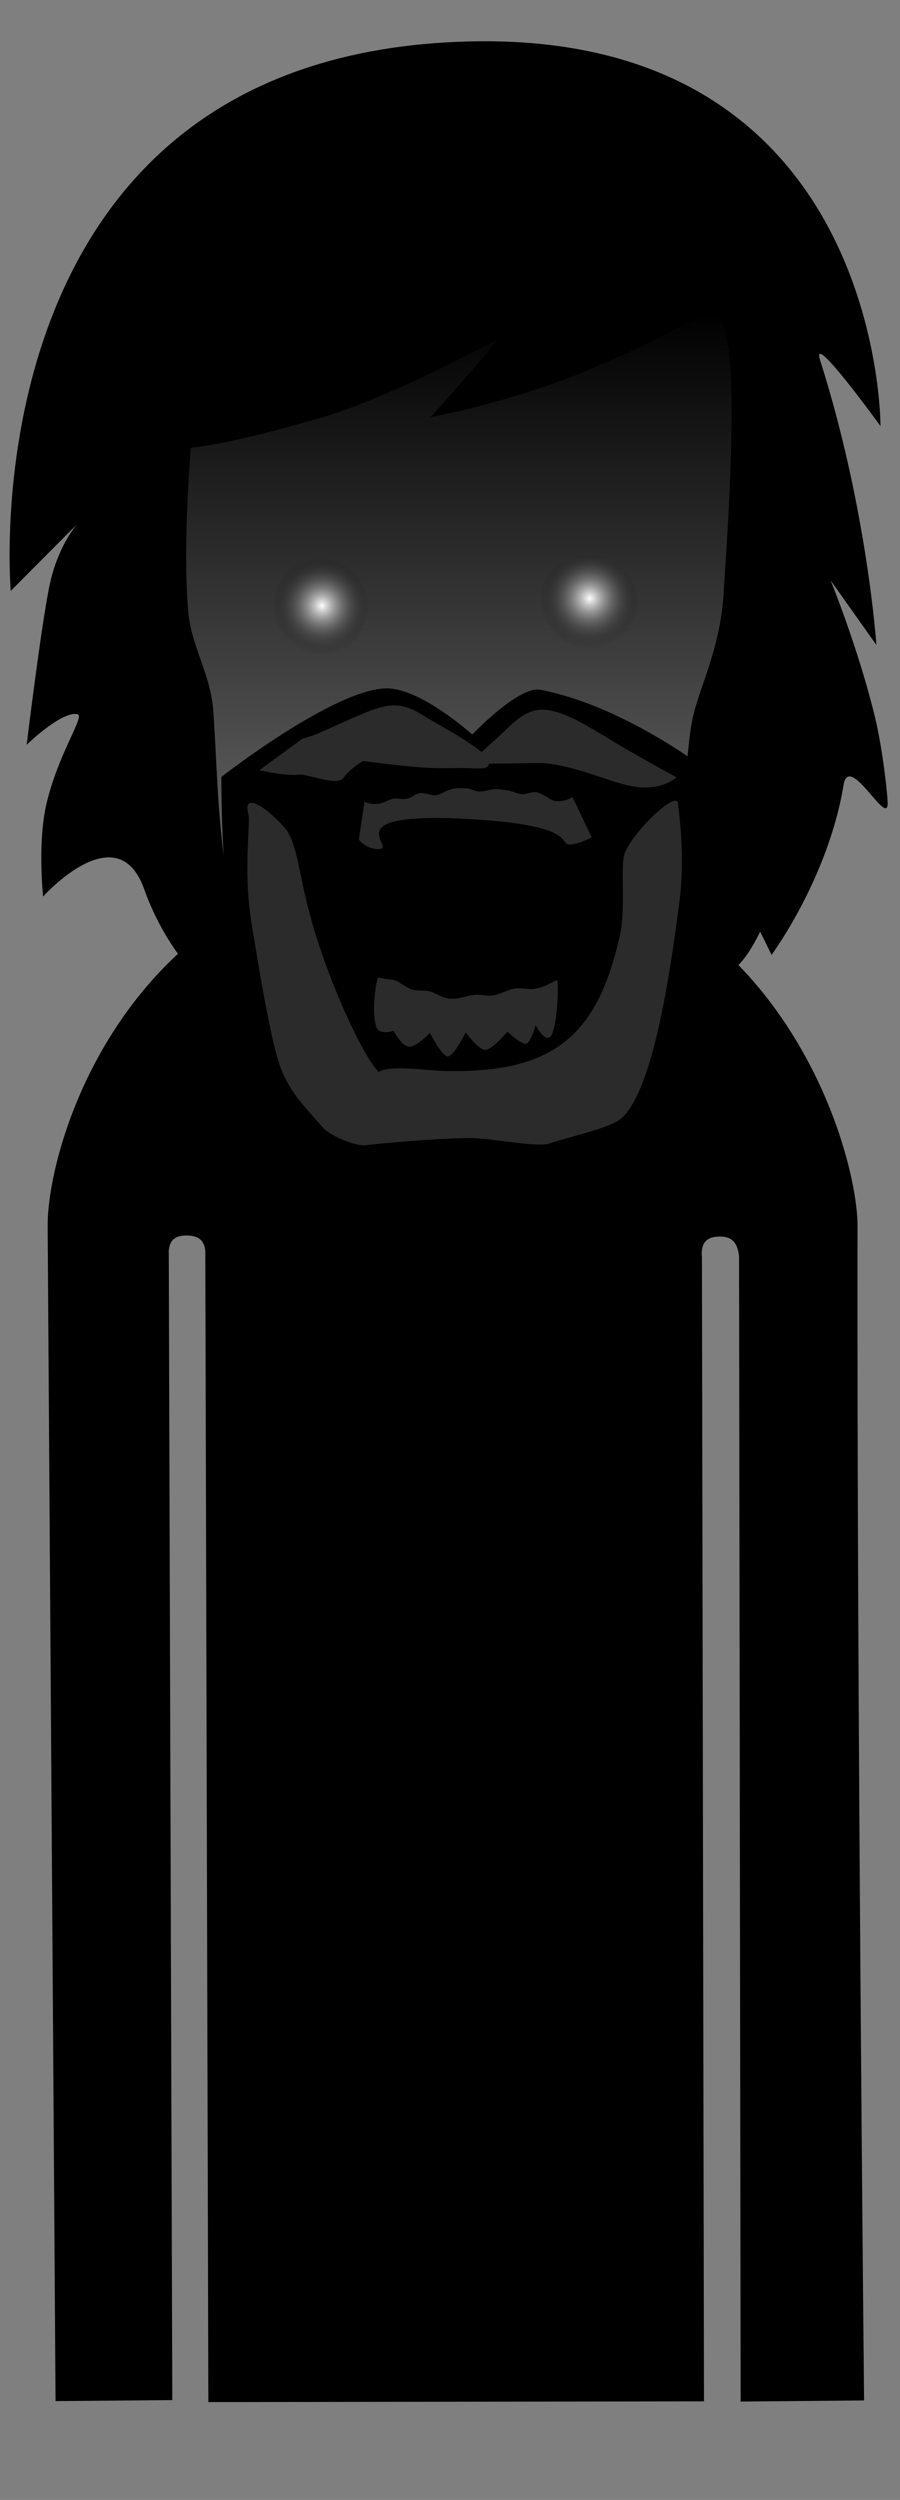 <svg version="1.1" xmlns="http://www.w3.org/2000/svg" xmlns:xlink="http://www.w3.org/1999/xlink" width="91.182" height="253.225" viewBox="0,0,91.182,253.225"><rect x="0" y="0" width="91.182" height="253.225" fill="#808080" stroke="none"/><defs><linearGradient x1="240.902" y1="93.494" x2="240.902" y2="175.2" gradientUnits="userSpaceOnUse" id="color-1"><stop offset="0" stop-color="#000000"/><stop offset="1" stop-color="#909090"/></linearGradient><radialGradient cx="227.019" cy="123.538" r="4.995" gradientUnits="userSpaceOnUse" id="color-2"><stop offset="0" stop-color="#ffffff"/><stop offset="1" stop-color="#000000" stop-opacity="0"/></radialGradient><radialGradient cx="254.151" cy="122.804" r="5.103" gradientUnits="userSpaceOnUse" id="color-3"><stop offset="0" stop-color="#ffffff"/><stop offset="1" stop-color="#000000" stop-opacity="0"/></radialGradient></defs><g transform="translate(-194.409,-62.187)"><g data-paper-data="{&quot;isPaintingLayer&quot;:true}" fill-rule="nonzero" stroke-linecap="butt" stroke-linejoin="miter" stroke-miterlimit="10" stroke-dasharray="" stroke-dashoffset="0" style="mix-blend-mode: normal"><path d="M194.409,315.412v-253.225h91.182v253.225z" fill-opacity="0.01" fill="#000000" stroke="none" stroke-width="0"/><path d="M283.617,105.352c0,0 -7.135,-9.876 -6.122,-6.691c4.778,15.022 5.703,28.855 5.703,28.855l-4.631,-6.53c0,0 2.751,6.746 4.461,13.721c0.685,2.794 1.203,6.883 1.31,8.658c0.183,3.029 -3.877,-5.078 -4.46,-1.684c-1.562,9.481 -7.298,17.225 -7.298,17.225l-1.155,-2.347c0,0 -1.023,2.198 -2.16,3.333c-1.137,1.135 -3.439,2.913 -3.439,2.913l-0.092,-3.704c0,0 -7.06,11.018 -24.351,10.872c-16.306,-0.255 -26.072,-10.675 -26.072,-10.675l-0.116,2.655c0,0 -3.895,-3.293 -6.181,-9.708c-2.725,-7.646 -10.239,0.757 -10.239,0.757c0,0 -0.581,-5.473 0.344,-9.407c1.187,-5.048 3.886,-8.854 3.168,-9.051c-1.556,-0.427 -5.176,3.078 -5.176,3.078c0,0 1.564,-12.852 2.385,-16.446c0.875,-3.834 2.713,-5.884 2.713,-5.884l-6.708,6.746c0,0 -4.799,-54.35 46.39,-55.652c41.907,-1.065 41.725,38.967 41.725,38.967z" fill="#000000" stroke="none" stroke-width="1.5"/><path d="M201.03,304.392c0,0 -0.635,-94.384 -0.793,-118.012c-0.055,-8.153 8.187,-36.761 40.202,-36.921c31.602,-0.158 39.857,29.487 39.849,36.897c-0.077,46.243 0.654,117.986 0.654,117.986l-10.497,0.096l-0.159,-114.843c0,0 0.075,-3.099 -2.816,-3.154c-3.434,-0.065 -2.945,3.116 -2.945,3.116l0.205,114.87l-48.214,0.072l-0.305,-115.233c0,0 0.279,-2.919 -2.886,-2.934c-3.111,-0.015 -2.816,2.909 -2.816,2.909l0.353,115.067z" fill="#000000" stroke="#000000" stroke-width="2"/><path d="M212.713,124.001c-0.577,-7.293 0.335,-17.154 0.335,-17.154c0,0 3.411,-0.041 13.914,-3.144c8.07,-2.384 20.547,-9.487 20.547,-9.487c0,0 -2.16,3.005 -3.408,4.46c-1.327,1.547 -3.993,4.563 -3.993,4.563c0,0 7.838,-1.668 14.675,-4.729c8.568,-3.536 10.593,-6.053 12.95,-4.593c2.783,1.724 1.03,23.183 0.718,28.741c-0.422,5.669 -2.533,9.5 -3.15,12.521c-0.617,3.021 -0.41,6.137 -2.206,16.04c-1.121,6.18 -4.162,8.925 -10.019,14.661c-5.858,5.736 -9.054,9.253 -13.014,9.322c-3.811,0.066 -8.936,-5.1 -13.935,-10.382c-5.324,-5.625 -8.875,-8.477 -9.716,-15.14c-0.757,-6 -0.777,-9.909 -1.123,-15.248c-0.253,-3.903 -2.261,-6.445 -2.576,-10.428z" fill="url(#color-1)" stroke="#000000" stroke-width="1.5"/><path d="M221.661,123.639c0.04,-2.758 2.309,-4.962 5.067,-4.922c2.758,0.04 4.962,2.309 4.922,5.067c-0.04,2.758 -2.309,4.962 -5.067,4.922c-2.758,-0.04 -4.962,-2.309 -4.922,-5.067z" fill="url(#color-2)" stroke="none" stroke-width="1.5"/><path d="M248.882,123.607c0,-2.818 2.285,-5.103 5.103,-5.103c2.818,0 5.103,2.285 5.103,5.103c0,2.818 -2.285,5.103 -5.103,5.103c-2.818,0 -5.103,-2.285 -5.103,-5.103z" fill="url(#color-3)" stroke="none" stroke-width="1.5"/><g stroke="none" stroke-width="2.5"><path d="M266.695,140.694c0,0 -1.511,25.565 -6.58,36.023c-0.86,1.774 -2.7,2.676 -4.934,3.28c-0.777,0.21 -1.592,0.531 -2.442,0.639c-0.717,0.091 -1.578,-0.561 -2.301,-0.443c-1.035,0.168 -4.266,-0.337 -4.966,-0.367c-1.339,-0.057 -2.722,-0.142 -3.687,-0.018c-1.648,0.211 -3.587,0.391 -5.238,0.703c-1.131,0.214 -4.203,-0.655 -4.713,-0.735c-0.562,-0.088 -2.146,0.372 -3.439,-0.05c-1.345,-0.438 -2.397,-1.762 -2.858,-2.036c-1.414,-0.841 -2.548,-1.921 -3.279,-3.273c-5.692,-10.528 -5.416,-33.539 -5.416,-33.539c0,0 11.446,-8.934 16.75,-8.964c3.453,-0.019 8.663,4.673 8.663,4.673c0,0 4.718,-4.964 6.916,-4.532c8.986,1.768 17.521,8.637 17.521,8.637z" fill="#000000"/><path d="M256.693,137.382c2.733,1.645 6.253,3.537 6.253,3.537c0,0 -1.31,1.304 -4.038,0.98c-2.408,-0.286 -6,-2.188 -9.655,-2.424l-7.928,0.099l1.44,-0.506c0.114,-0.614 1.278,-1.399 2.261,-2.355c1.272,-1.236 2.561,-2.602 4.21,-2.633c2.104,-0.04 4.605,1.583 7.455,3.3z" data-paper-data="{&quot;noHover&quot;:false,&quot;origItem&quot;:[&quot;Path&quot;,{&quot;applyMatrix&quot;:true,&quot;segments&quot;:[[[87.72283,305.82038],[0,-1.39308],[0,0]],[87.72283,306.59686],[[89.46501,306.42178],[0,0],[4.54688,-0.44914]],[[91.38689,305.05152],[2.74218,0.845],[-2.66406,-0.82216]]],&quot;closed&quot;:true,&quot;fillColor&quot;:[0,0,0,1]}]}" fill="#2b2b2b"/><path d="M226.127,136.673c0.117,-0.05 0.29,-0.1 0.404,-0.149c6.398,-2.782 7.583,-3.878 10.821,-1.827c1.735,1.069 6.597,3.594 6.607,4.705c0.008,0.905 -1.069,0.543 -3.223,0.58c-2.638,0.046 -3.875,0.032 -9.498,-0.711c0,0 -1.094,0.493 -2.06,1.739c-0.628,0.81 -3.598,-0.426 -4.392,-0.356c-1.732,0.152 -4.091,-0.455 -4.091,-0.455l4.313,-3.159z" data-paper-data="{&quot;noHover&quot;:false,&quot;origItem&quot;:[&quot;Path&quot;,{&quot;applyMatrix&quot;:true,&quot;segments&quot;:[[81.36343,304.9982],[79.41031,305.67572],[[81.98063,305.9726],[0,0],[3.64844,0.4263]],[[86.05875,305.77468],[0,0.59378],[0,-0.32734]],[[85.10563,304.77744],[0.61718,0.31972],[-1.17188,-0.62422]],[[81.36345,304.9982],[2.40624,-0.82216],[0,0]]],&quot;closed&quot;:true,&quot;fillColor&quot;:[0,0,0,1]}]}" fill="#2b2b2b"/><path d="M233.304,161.314c0.26,0.09 0.703,0.001 1.25,0.231c0.491,0.207 1.068,0.729 1.663,0.889c0.583,0.157 1.185,0.019 1.754,0.177c0.576,0.155 1.253,0.668 1.987,0.739c0.947,0.091 1.591,-0.314 2.665,-0.396c0.452,-0.034 1.121,0.126 1.593,0.083c0.771,-0.071 1.536,-0.575 2.273,-0.704c0.68,-0.119 1.438,0.103 2.045,0.018c0.925,-0.128 1.638,-0.57 2.265,-0.888c0.261,-0.133 0.125,4.291 -0.487,5.503c-0.577,1.142 -1.625,-0.929 -1.625,-0.929c0,0 -0.531,1.774 -0.959,1.87c-0.513,0.116 -1.909,-1.22 -1.909,-1.22c0,0 -1.526,1.833 -2.256,1.846c-0.677,0.012 -1.974,-1.773 -1.974,-1.773c0,0 -1.185,2.432 -1.836,2.443c-0.538,0.009 -1.796,-2.381 -1.796,-2.381c0,0 -1.302,1.362 -2.022,1.388c-0.816,0.029 -1.65,-1.614 -1.65,-1.614c0,0 -1.455,0.531 -1.765,-0.439c-0.511,-1.6 0.04,-5.021 0.229,-4.946z" data-paper-data="{&quot;noHover&quot;:false,&quot;origItem&quot;:[&quot;Path&quot;,{&quot;applyMatrix&quot;:true,&quot;segments&quot;:[[[83.55863,311.35458],[0,0],[-0.45312,-0.15226]],[[83.62895,311.78088],[-0.5,-0.52526],[0.47656,0.52526]],[[86.36333,312.45078],[-1.95312,-0.07612],[1.625,0.07612]],[[89.46489,312.1539],[-0.64844,0.29688],[0.94532,-0.39586]],[[89.81645,311.47638],[0.90626,-0.373],[-1.04688,0.4263]],[[85.22271,311.75804],[1.1875,0.27406],[-0.64062,-0.15226]],[[83.55865,311.35458],[0.25782,0.07612],[0,0]]],&quot;closed&quot;:true,&quot;fillColor&quot;:[0,0,0,1]}]}" fill="#2b2b2b"/><path d="M219.564,144.605c-0.543,-2.01 1.404,-1.076 3.632,1.357c1.413,1.588 1.405,4.817 2.917,9.969c1.75,6.024 4.965,13.031 6.654,14.843c1.053,-0.721 4.713,-0.192 6.06,-0.131c11.929,0.482 16.068,-3.808 18.315,-13.387c0.779,-3.133 0.01,-7.495 0.61,-8.766c1.113,-2.464 5.336,-6.311 5.349,-4.891c0.004,0.439 0.795,5.018 0.122,10.087c-1.303,10.086 -3.007,19.048 -5.778,21.709c-1.088,1.004 -4.209,1.609 -7.432,2.636c-1.114,0.355 -5.448,-0.443 -7.231,-0.543c-2.777,-0.156 -10.554,0.586 -11.281,0.697c-1.036,0.159 -3.702,-0.964 -4.436,-1.84c-1.595,-1.906 -3.249,-3.321 -4.278,-6.161c-0.897,-2.445 -2.115,-9.594 -2.95,-14.83c-0.792,-5.236 -0.005,-10.055 -0.273,-10.75z" data-paper-data="{&quot;noHover&quot;:false,&quot;origItem&quot;:[&quot;Path&quot;,{&quot;applyMatrix&quot;:true,&quot;segments&quot;:[[[78.98051,306.64252],[0,0],[0.09376,0.20554]],[[79.62895,309.80934],[-0.26562,-1.54534],[0.28126,1.54534]],[[80.69927,313.9201],[-0.3125,-0.72318],[0.52344,1.22562]],[[82.52739,315.59486],[-1.1875,-0.35018],[2.88282,0.82216]],[[91.51177,315.3208],[-1.26562,0.94396],[1,-0.77648]],[[93.91803,309.38302],[-0.5,2.9689],[0.25782,-1.49206]],[[94.38679,306.46742],[0,0.12942],[0,-0.41868]],[[92.62897,307.792],[0.40626,-0.72318],[-0.21874,0.37302]],[[91.74615,310.13666],[0.28908,-0.92112],[-0.83594,2.81664]],[[85.83989,313.22734],[4.26564,0.1751],[-2.85938,-0.12942]],[[81.60551,309.8626],[1,2.93844],[-0.52344,-1.5225]],[[80.10551,306.947],[0.5,0.47198],[-0.78906,-0.7232]],[[78.98051,306.6425],[-0.1875,-0.59378],[0,0]]],&quot;closed&quot;:true,&quot;fillColor&quot;:[0,0,0,1]}]}" fill="#2b2b2b"/><path d="M230.763,147.23l0.567,-3.82c0,0 0.659,0.344 1.585,0.166c0.394,-0.076 0.784,-0.351 1.274,-0.463c0.453,-0.103 0.945,0.085 1.452,-0.02c0.482,-0.1 0.743,-0.448 1.246,-0.563c0.459,-0.105 1.18,0.276 1.661,0.205c0.585,-0.087 0.995,-0.431 1.485,-0.58c0.545,-0.166 1.159,-0.134 1.619,-0.118c0.397,0.013 0.868,0.315 1.293,0.324c0.57,0.012 1.023,-0.208 1.636,-0.252c0.348,-0.025 0.828,0.087 1.21,0.133c0.447,0.054 1.022,0.341 1.479,0.387c0.421,0.042 1.066,-0.263 1.465,-0.199c0.676,0.109 1.423,0.846 1.952,0.898c1.047,0.102 1.722,-0.417 1.722,-0.417l1.946,4.098c0,0 -1.359,0.715 -2.202,0.723c-1.3,0.012 1.053,-1.983 -10.458,-2.593c-13.924,-0.738 -6.712,3.118 -9.013,3.053c-1.244,-0.035 -1.917,-0.962 -1.917,-0.962z" fill="#2b2b2b"/></g></g></g></svg>
